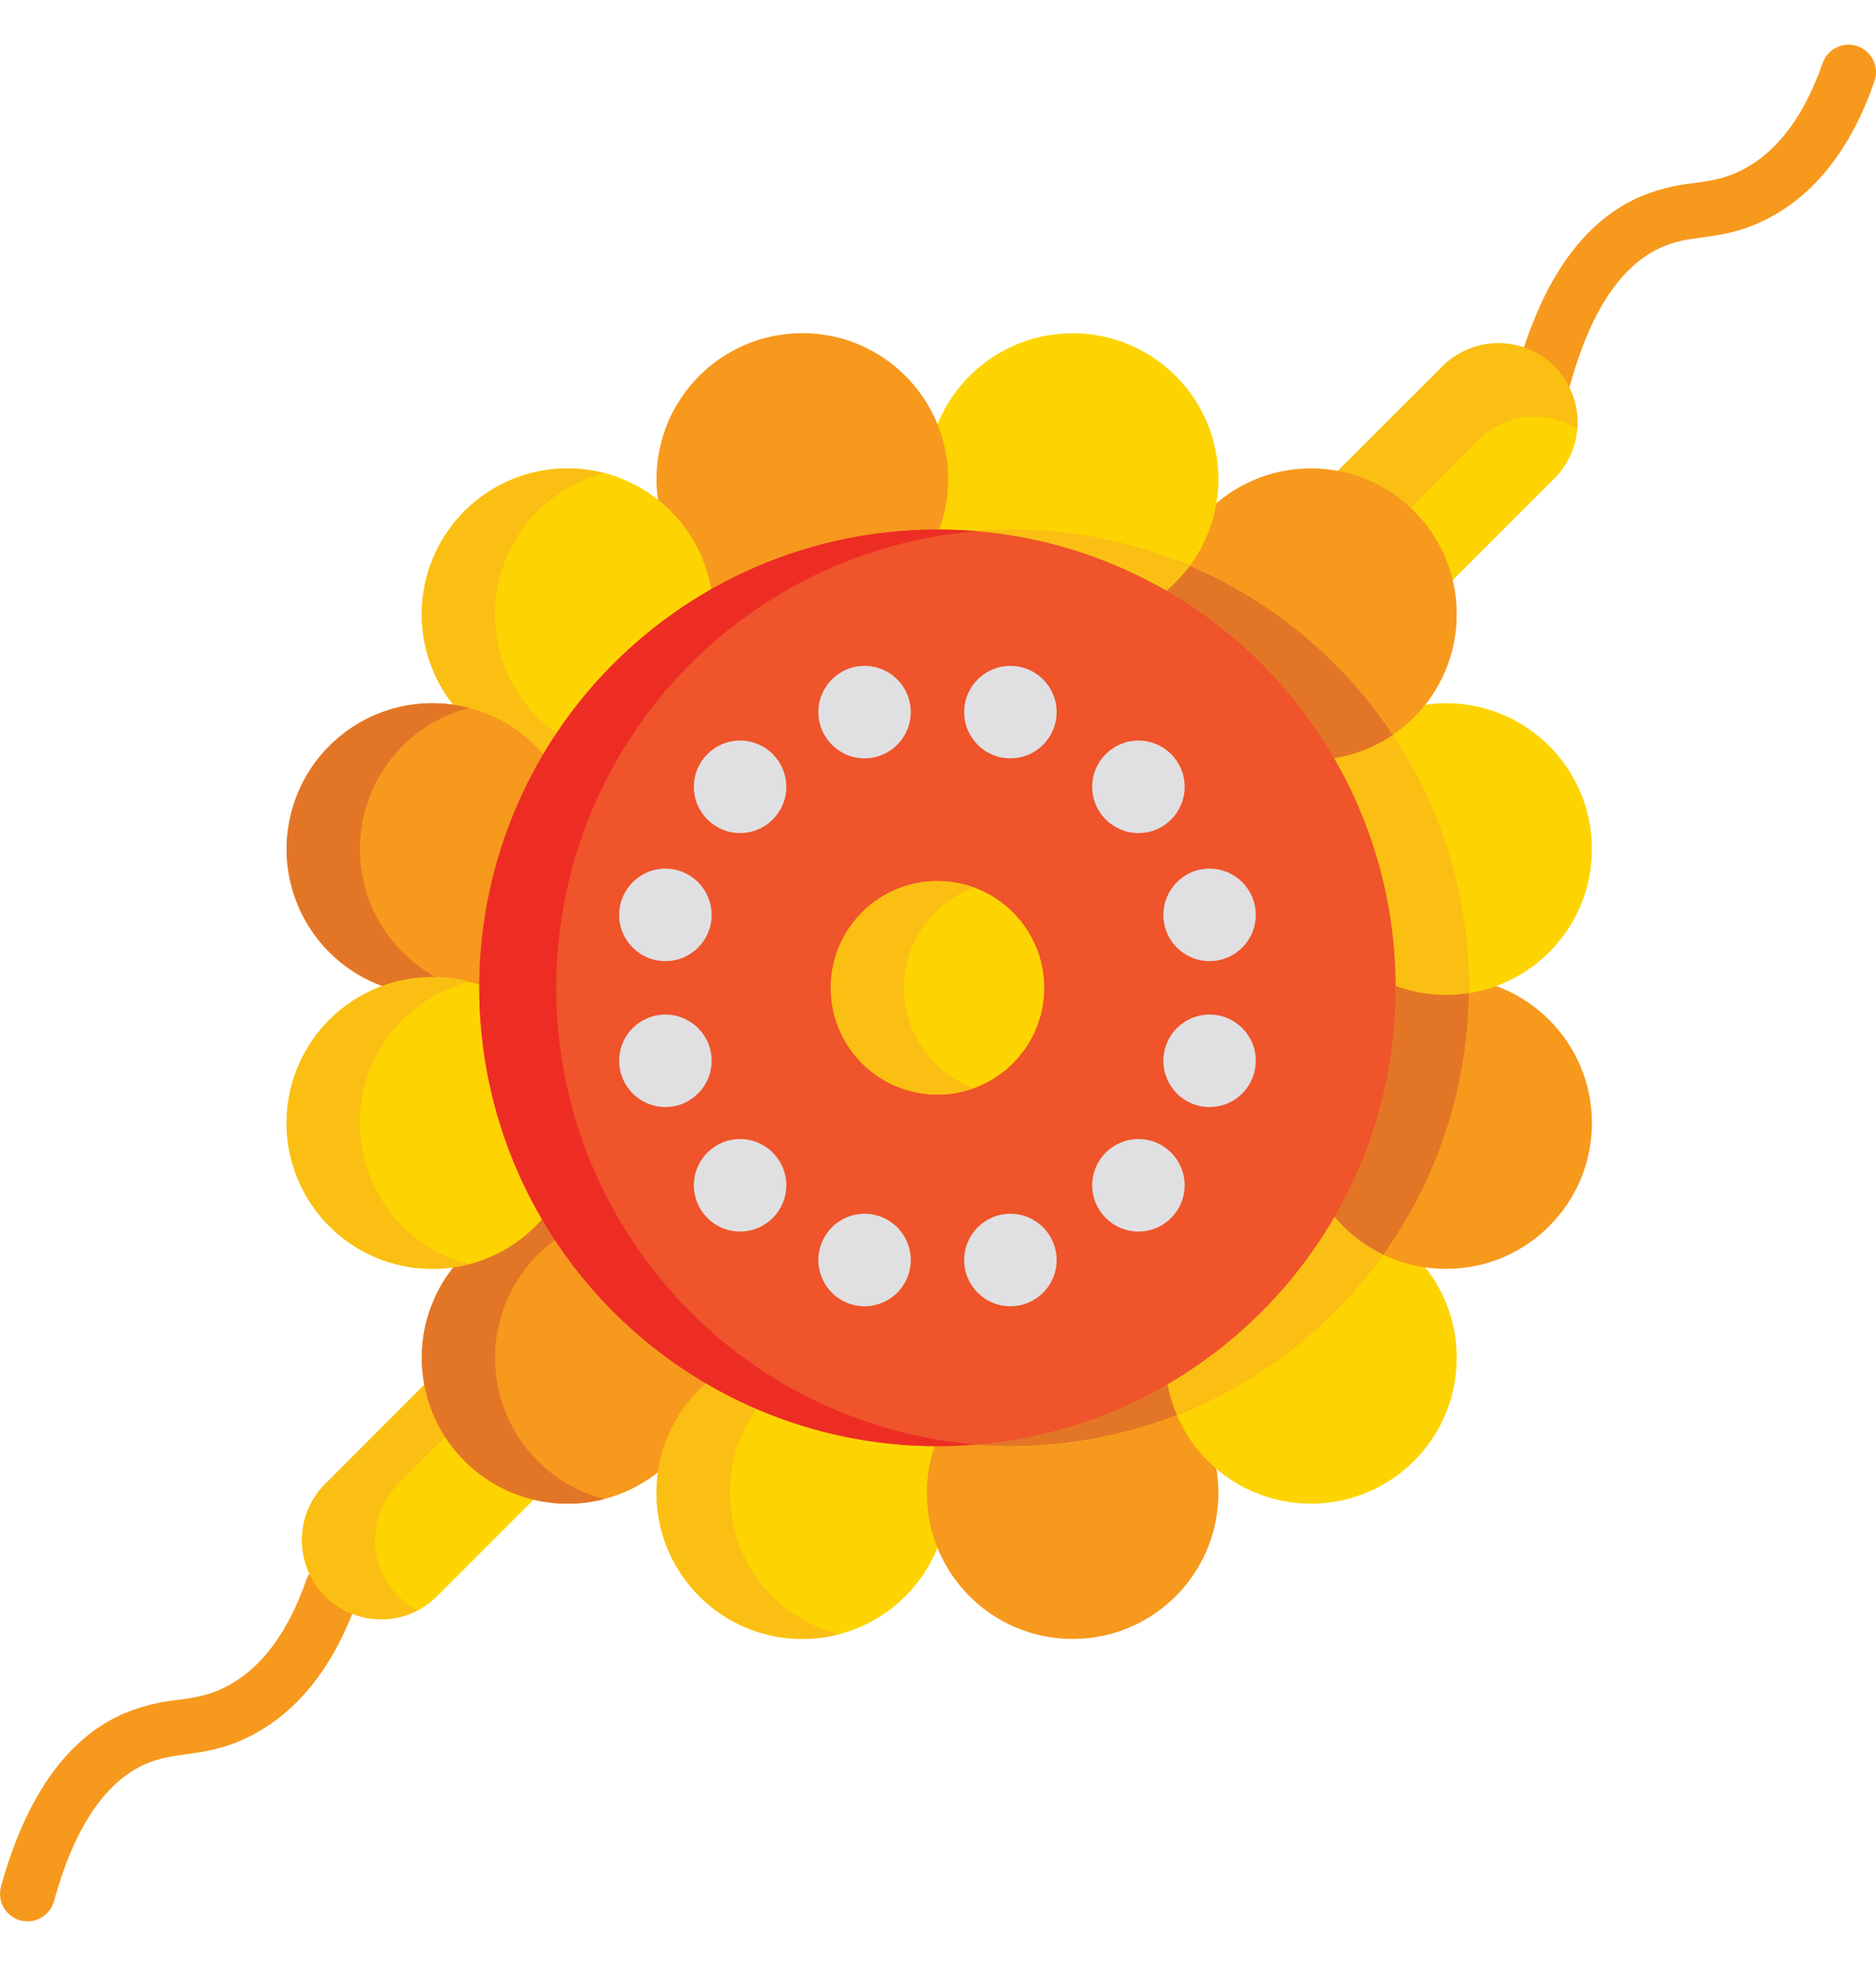 <svg width="21" height="22" viewBox="0 0 21 22" fill="none" xmlns="http://www.w3.org/2000/svg">
<g clip-path="url(#clip0_3_1271)">
<path d="M17.282 4.526C17.235 4.526 17.188 4.515 17.145 4.494C17.103 4.473 17.066 4.442 17.037 4.405C17.009 4.367 16.989 4.323 16.98 4.277C16.971 4.23 16.973 4.182 16.985 4.136C17.259 3.144 17.711 2.498 18.33 2.214C18.532 2.125 18.748 2.069 18.968 2.048C19.149 2.023 19.305 2.001 19.495 1.905C19.89 1.706 20.195 1.303 20.402 0.707C20.429 0.63 20.485 0.566 20.558 0.531C20.632 0.495 20.716 0.49 20.793 0.517C20.87 0.544 20.934 0.6 20.969 0.673C21.005 0.747 21.01 0.831 20.983 0.909C20.722 1.661 20.315 2.181 19.773 2.454C19.491 2.597 19.258 2.629 19.052 2.657C18.888 2.679 18.747 2.699 18.586 2.773C18.141 2.977 17.802 3.491 17.578 4.3C17.561 4.365 17.522 4.422 17.468 4.463C17.415 4.504 17.349 4.526 17.282 4.526ZM0.308 21.5C0.26 21.5 0.214 21.489 0.171 21.468C0.129 21.447 0.092 21.416 0.063 21.379C0.034 21.341 0.015 21.297 0.006 21.251C-0.003 21.204 -0.001 21.156 0.011 21.111C0.285 20.119 0.737 19.472 1.355 19.188C1.558 19.099 1.773 19.043 1.994 19.022C2.175 18.997 2.331 18.975 2.521 18.879C2.916 18.68 3.221 18.277 3.428 17.681C3.454 17.604 3.511 17.541 3.584 17.505C3.657 17.47 3.742 17.465 3.819 17.491C3.896 17.518 3.959 17.574 3.995 17.648C4.031 17.721 4.036 17.806 4.009 17.883C3.748 18.635 3.34 19.155 2.798 19.429C2.516 19.571 2.283 19.603 2.078 19.631C1.914 19.654 1.773 19.673 1.612 19.747C1.167 19.952 0.827 20.465 0.604 21.274C0.586 21.339 0.548 21.396 0.494 21.437C0.441 21.478 0.375 21.5 0.308 21.5Z" fill="#F7991D"/>
<path d="M3.64 17.86C3.473 17.694 3.38 17.468 3.38 17.233C3.38 16.998 3.473 16.772 3.64 16.606L5.09 15.155L6.345 16.41L4.894 17.86C4.728 18.027 4.502 18.12 4.267 18.12C4.032 18.12 3.806 18.027 3.64 17.86Z" fill="#FDD402"/>
<path d="M4.46 17.86C4.294 17.694 4.2 17.468 4.2 17.233C4.2 16.998 4.294 16.772 4.46 16.606L5.5 15.566L5.09 15.155L3.64 16.606C3.557 16.688 3.492 16.786 3.447 16.894C3.403 17.001 3.38 17.117 3.38 17.233C3.38 17.349 3.403 17.465 3.447 17.573C3.492 17.68 3.557 17.778 3.64 17.86C3.773 17.994 3.946 18.081 4.132 18.11C4.319 18.139 4.51 18.107 4.677 18.02C4.597 17.978 4.524 17.924 4.46 17.86Z" fill="#FBBF13"/>
<path d="M15.949 6.805L14.694 5.551L16.145 4.101C16.311 3.934 16.537 3.841 16.772 3.841C17.007 3.841 17.233 3.934 17.399 4.101C17.566 4.267 17.659 4.493 17.659 4.728C17.659 4.963 17.566 5.189 17.399 5.355L15.949 6.805Z" fill="#FDD402"/>
<path d="M16.555 4.921C16.698 4.779 16.884 4.689 17.084 4.667C17.284 4.645 17.486 4.691 17.656 4.799C17.666 4.671 17.649 4.542 17.605 4.421C17.56 4.301 17.49 4.191 17.399 4.101C17.233 3.934 17.008 3.841 16.772 3.841C16.537 3.841 16.311 3.934 16.145 4.101L14.694 5.551L15.31 6.166L16.555 4.921Z" fill="#FBBF13"/>
<path d="M6.354 16.826C7.255 16.826 7.986 16.096 7.986 15.194C7.986 14.293 7.255 13.563 6.354 13.563C5.452 13.563 4.722 14.293 4.722 15.194C4.722 16.096 5.452 16.826 6.354 16.826Z" fill="#F7991D"/>
<path d="M5.779 16.042C5.647 15.825 5.568 15.579 5.547 15.326C5.527 15.072 5.566 14.817 5.661 14.582C5.757 14.346 5.906 14.136 6.098 13.968C6.289 13.8 6.517 13.679 6.763 13.615C6.521 13.553 6.269 13.546 6.025 13.596C5.781 13.647 5.551 13.752 5.354 13.905C5.157 14.057 4.998 14.253 4.888 14.477C4.778 14.701 4.721 14.947 4.722 15.196C4.722 15.445 4.779 15.691 4.889 15.915C4.999 16.138 5.159 16.334 5.356 16.486C5.553 16.639 5.783 16.744 6.027 16.794C6.271 16.843 6.523 16.837 6.765 16.774C6.353 16.668 5.999 16.405 5.779 16.042Z" fill="#E37626"/>
<path d="M8.981 18.34C9.883 18.34 10.613 17.609 10.613 16.707C10.613 15.806 9.883 15.075 8.981 15.075C8.08 15.075 7.349 15.806 7.349 16.707C7.349 17.609 8.08 18.34 8.981 18.34Z" fill="#FDD402"/>
<path d="M8.225 17.13C8.113 16.712 8.172 16.266 8.388 15.892C8.605 15.517 8.961 15.243 9.379 15.131C9.383 15.13 9.387 15.129 9.392 15.128C9.15 15.065 8.898 15.059 8.654 15.109C8.41 15.159 8.18 15.264 7.983 15.416C7.786 15.569 7.626 15.764 7.516 15.988C7.406 16.212 7.349 16.458 7.349 16.707C7.349 16.956 7.406 17.202 7.516 17.426C7.626 17.65 7.785 17.846 7.983 17.998C8.18 18.151 8.409 18.256 8.653 18.306C8.898 18.356 9.15 18.349 9.391 18.287C9.112 18.214 8.857 18.069 8.652 17.866C8.447 17.663 8.3 17.409 8.225 17.13Z" fill="#FBBF13"/>
<path d="M12.007 18.34C12.909 18.34 13.639 17.609 13.639 16.707C13.639 15.806 12.909 15.075 12.007 15.075C11.105 15.075 10.375 15.806 10.375 16.707C10.375 17.609 11.105 18.34 12.007 18.34Z" fill="#F7991D"/>
<path d="M14.675 16.826C15.576 16.826 16.307 16.096 16.307 15.194C16.307 14.293 15.576 13.563 14.675 13.563C13.773 13.563 13.043 14.293 13.043 15.194C13.043 16.096 13.773 16.826 14.675 16.826Z" fill="#FDD402"/>
<path d="M16.188 14.199C17.089 14.199 17.82 13.468 17.82 12.567C17.82 11.665 17.089 10.935 16.188 10.935C15.286 10.935 14.556 11.665 14.556 12.567C14.556 13.468 15.286 14.199 16.188 14.199Z" fill="#F7991D"/>
<path d="M16.188 11.133C17.089 11.133 17.82 10.403 17.82 9.501C17.82 8.6 17.089 7.869 16.188 7.869C15.286 7.869 14.555 8.6 14.555 9.501C14.555 10.403 15.286 11.133 16.188 11.133Z" fill="#FDD402"/>
<path d="M14.675 8.505C15.576 8.505 16.307 7.775 16.307 6.873C16.307 5.972 15.576 5.241 14.675 5.241C13.773 5.241 13.043 5.972 13.043 6.873C13.043 7.775 13.773 8.505 14.675 8.505Z" fill="#F7991D"/>
<path d="M12.007 6.992C12.908 6.992 13.639 6.262 13.639 5.361C13.639 4.459 12.908 3.729 12.007 3.729C11.106 3.729 10.375 4.459 10.375 5.361C10.375 6.262 11.106 6.992 12.007 6.992Z" fill="#FDD402"/>
<path d="M8.981 6.993C9.883 6.993 10.614 6.262 10.614 5.361C10.614 4.459 9.883 3.728 8.981 3.728C8.08 3.728 7.349 4.459 7.349 5.361C7.349 6.262 8.08 6.993 8.981 6.993Z" fill="#F7991D"/>
<path d="M6.354 8.505C7.255 8.505 7.986 7.775 7.986 6.873C7.986 5.972 7.255 5.241 6.354 5.241C5.452 5.241 4.722 5.972 4.722 6.873C4.722 7.775 5.452 8.505 6.354 8.505Z" fill="#FDD402"/>
<path d="M6.751 8.45C6.403 8.357 6.096 8.151 5.877 7.865C5.658 7.578 5.54 7.228 5.542 6.867C5.543 6.507 5.664 6.157 5.885 5.873C6.106 5.588 6.415 5.385 6.763 5.294C6.522 5.231 6.27 5.225 6.026 5.275C5.781 5.325 5.552 5.43 5.355 5.583C5.158 5.735 4.998 5.931 4.888 6.155C4.778 6.378 4.721 6.624 4.721 6.874C4.721 7.123 4.778 7.369 4.888 7.593C4.998 7.816 5.158 8.012 5.355 8.165C5.552 8.317 5.782 8.422 6.026 8.472C6.27 8.522 6.523 8.516 6.764 8.453C6.76 8.452 6.756 8.451 6.751 8.45Z" fill="#FBBF13"/>
<path d="M4.841 11.133C5.742 11.133 6.473 10.402 6.473 9.501C6.473 8.6 5.742 7.869 4.841 7.869C3.939 7.869 3.209 8.6 3.209 9.501C3.209 10.402 3.939 11.133 4.841 11.133Z" fill="#F7991D"/>
<path d="M4.085 9.924C3.973 9.505 4.031 9.06 4.248 8.685C4.464 8.31 4.82 8.037 5.239 7.925C5.243 7.924 5.247 7.923 5.251 7.922C5.01 7.859 4.757 7.852 4.513 7.902C4.269 7.952 4.039 8.058 3.842 8.21C3.645 8.363 3.485 8.558 3.376 8.782C3.266 9.006 3.209 9.252 3.208 9.501C3.208 9.75 3.266 9.996 3.375 10.22C3.485 10.444 3.645 10.639 3.842 10.792C4.039 10.944 4.269 11.05 4.513 11.1C4.757 11.15 5.009 11.143 5.251 11.081C4.971 11.008 4.716 10.863 4.511 10.659C4.306 10.456 4.159 10.202 4.085 9.924Z" fill="#E37626"/>
<path d="M4.841 14.199C5.742 14.199 6.473 13.468 6.473 12.567C6.473 11.665 5.742 10.934 4.841 10.934C3.939 10.934 3.208 11.665 3.208 12.567C3.208 13.468 3.939 14.199 4.841 14.199Z" fill="#FDD402"/>
<path d="M4.507 13.721C4.303 13.518 4.157 13.264 4.083 12.986C4.009 12.708 4.01 12.416 4.086 12.138C4.161 11.861 4.309 11.608 4.513 11.406C4.718 11.204 4.972 11.059 5.251 10.987C5.009 10.924 4.757 10.918 4.513 10.968C4.268 11.018 4.039 11.123 3.842 11.276C3.644 11.428 3.485 11.624 3.375 11.848C3.265 12.072 3.208 12.318 3.208 12.567C3.208 12.816 3.265 13.062 3.375 13.286C3.485 13.51 3.644 13.706 3.842 13.858C4.039 14.011 4.268 14.116 4.513 14.166C4.757 14.216 5.009 14.209 5.251 14.147C4.969 14.074 4.712 13.927 4.507 13.721Z" fill="#FBBF13"/>
<path d="M11.315 16.183C14.147 16.183 16.443 13.886 16.443 11.054C16.443 8.221 14.147 5.925 11.315 5.925C8.482 5.925 6.186 8.221 6.186 11.054C6.186 13.886 8.482 16.183 11.315 16.183Z" fill="#FBBF13"/>
<path d="M11.315 16.183C14.147 16.183 16.443 13.886 16.443 11.054C16.443 8.221 14.147 5.925 11.315 5.925C8.482 5.925 6.186 8.221 6.186 11.054C6.186 13.886 8.482 16.183 11.315 16.183Z" fill="#FBBF13"/>
<path d="M10.486 16.115C11.451 16.273 12.442 16.152 13.341 15.767C13.171 15.525 12.938 15.335 12.669 15.215C12.399 15.096 12.102 15.052 11.809 15.087C11.516 15.123 11.238 15.238 11.005 15.419C10.773 15.6 10.593 15.841 10.486 16.115Z" fill="#E37626"/>
<path d="M15.61 13.857C15.32 13.654 14.971 13.55 14.617 13.563C14.262 13.576 13.921 13.703 13.646 13.927C13.371 14.15 13.176 14.457 13.091 14.802C13.005 15.146 13.035 15.509 13.174 15.835C14.172 15.445 15.024 14.754 15.61 13.857Z" fill="#FBBF13"/>
<path d="M15.765 10.991C15.443 11.077 15.155 11.26 14.94 11.515C14.725 11.77 14.593 12.085 14.562 12.417C14.532 12.75 14.604 13.083 14.769 13.373C14.934 13.663 15.184 13.896 15.485 14.04C16.129 13.142 16.464 12.059 16.442 10.955C16.216 10.919 15.986 10.931 15.765 10.991Z" fill="#E37626"/>
<path d="M15.033 8.347C14.79 8.591 14.629 8.905 14.575 9.246C14.521 9.586 14.576 9.935 14.733 10.242C14.889 10.549 15.139 10.799 15.446 10.955C15.753 11.112 16.102 11.167 16.443 11.113C16.456 10.009 16.113 8.931 15.464 8.038C15.304 8.117 15.159 8.221 15.033 8.347H15.033Z" fill="#FBBF13"/>
<path d="M15.592 8.223C15.003 7.335 14.153 6.652 13.16 6.267C13.031 6.589 13.008 6.943 13.094 7.279C13.18 7.614 13.37 7.913 13.637 8.134C13.905 8.354 14.235 8.483 14.581 8.503C14.927 8.523 15.27 8.432 15.561 8.244C15.571 8.237 15.582 8.23 15.592 8.223Z" fill="#E37626"/>
<path d="M10.502 5.99C10.613 6.256 10.793 6.488 11.022 6.662C11.252 6.836 11.524 6.946 11.81 6.981C12.097 7.015 12.387 6.974 12.652 6.86C12.917 6.746 13.147 6.563 13.318 6.332C12.43 5.956 11.454 5.838 10.502 5.99Z" fill="#FBBF13"/>
<path d="M10.494 16.183C13.327 16.183 15.623 13.886 15.623 11.054C15.623 8.221 13.327 5.925 10.494 5.925C7.662 5.925 5.365 8.221 5.365 11.054C5.365 13.886 7.662 16.183 10.494 16.183Z" fill="#EF542A"/>
<path d="M7.729 14.681C7.038 13.989 6.558 13.115 6.347 12.16C6.136 11.205 6.203 10.21 6.539 9.292C6.875 8.374 7.466 7.571 8.243 6.978C9.02 6.384 9.951 6.026 10.925 5.944C10.217 5.884 9.506 5.972 8.834 6.201C8.162 6.431 7.546 6.798 7.023 7.278C6.5 7.759 6.083 8.342 5.798 8.992C5.513 9.642 5.365 10.344 5.365 11.054C5.365 11.764 5.513 12.466 5.798 13.116C6.083 13.766 6.5 14.349 7.023 14.83C7.546 15.31 8.162 15.677 8.834 15.906C9.506 16.136 10.217 16.224 10.925 16.164C9.717 16.064 8.584 15.539 7.729 14.681Z" fill="#ED2D24"/>
<path d="M10.494 12.248C11.154 12.248 11.689 11.714 11.689 11.054C11.689 10.394 11.154 9.859 10.494 9.859C9.835 9.859 9.3 10.394 9.3 11.054C9.3 11.714 9.835 12.248 10.494 12.248Z" fill="#FDD402"/>
<path d="M10.47 11.899C10.328 11.757 10.224 11.581 10.168 11.389C10.112 11.196 10.105 10.992 10.148 10.796C10.191 10.6 10.284 10.418 10.416 10.267C10.548 10.116 10.716 10.001 10.904 9.932C10.724 9.866 10.53 9.845 10.34 9.87C10.149 9.894 9.967 9.965 9.81 10.075C9.652 10.185 9.524 10.332 9.435 10.502C9.346 10.672 9.3 10.862 9.3 11.054C9.3 11.246 9.346 11.435 9.435 11.606C9.524 11.776 9.652 11.923 9.81 12.033C9.967 12.143 10.149 12.213 10.34 12.238C10.53 12.263 10.724 12.242 10.904 12.176C10.741 12.116 10.593 12.021 10.47 11.899Z" fill="#FBBF13"/>
<path d="M8.284 13.781C8.57 13.781 8.802 13.549 8.802 13.264C8.802 12.978 8.57 12.746 8.284 12.746C7.999 12.746 7.767 12.978 7.767 13.264C7.767 13.549 7.999 13.781 8.284 13.781Z" fill="#E0E0E2"/>
<path d="M9.678 14.617C9.964 14.617 10.195 14.386 10.195 14.1C10.195 13.814 9.964 13.582 9.678 13.582C9.392 13.582 9.161 13.814 9.161 14.1C9.161 14.386 9.392 14.617 9.678 14.617Z" fill="#E0E0E2"/>
<path d="M11.31 14.617C11.596 14.617 11.828 14.386 11.828 14.1C11.828 13.814 11.596 13.582 11.31 13.582C11.025 13.582 10.793 13.814 10.793 14.1C10.793 14.386 11.025 14.617 11.31 14.617Z" fill="#E0E0E2"/>
<path d="M12.744 13.781C13.03 13.781 13.261 13.549 13.261 13.264C13.261 12.978 13.03 12.746 12.744 12.746C12.458 12.746 12.226 12.978 12.226 13.264C12.226 13.549 12.458 13.781 12.744 13.781Z" fill="#E0E0E2"/>
<path d="M13.54 12.388C13.826 12.388 14.057 12.156 14.057 11.87C14.057 11.584 13.826 11.353 13.54 11.353C13.254 11.353 13.023 11.584 13.023 11.87C13.023 12.156 13.254 12.388 13.54 12.388Z" fill="#E0E0E2"/>
<path d="M13.54 10.755C13.826 10.755 14.057 10.524 14.057 10.238C14.057 9.952 13.826 9.72 13.54 9.72C13.254 9.72 13.023 9.952 13.023 10.238C13.023 10.524 13.254 10.755 13.54 10.755Z" fill="#E0E0E2"/>
<path d="M12.744 9.322C13.03 9.322 13.261 9.09 13.261 8.804C13.261 8.519 13.03 8.287 12.744 8.287C12.458 8.287 12.226 8.519 12.226 8.804C12.226 9.09 12.458 9.322 12.744 9.322Z" fill="#E0E0E2"/>
<path d="M11.31 8.486C11.596 8.486 11.828 8.254 11.828 7.968C11.828 7.683 11.596 7.451 11.31 7.451C11.025 7.451 10.793 7.683 10.793 7.968C10.793 8.254 11.025 8.486 11.31 8.486Z" fill="#E0E0E2"/>
<path d="M9.678 8.486C9.964 8.486 10.195 8.254 10.195 7.968C10.195 7.683 9.964 7.451 9.678 7.451C9.392 7.451 9.161 7.683 9.161 7.968C9.161 8.254 9.392 8.486 9.678 8.486Z" fill="#E0E0E2"/>
<path d="M8.284 9.322C8.57 9.322 8.802 9.09 8.802 8.804C8.802 8.519 8.57 8.287 8.284 8.287C7.999 8.287 7.767 8.519 7.767 8.804C7.767 9.09 7.999 9.322 8.284 9.322Z" fill="#E0E0E2"/>
<path d="M7.448 10.755C7.734 10.755 7.966 10.524 7.966 10.238C7.966 9.952 7.734 9.72 7.448 9.72C7.163 9.72 6.931 9.952 6.931 10.238C6.931 10.524 7.163 10.755 7.448 10.755Z" fill="#E0E0E2"/>
<path d="M7.448 12.388C7.734 12.388 7.966 12.156 7.966 11.87C7.966 11.584 7.734 11.353 7.448 11.353C7.163 11.353 6.931 11.584 6.931 11.87C6.931 12.156 7.163 12.388 7.448 12.388Z" fill="#E0E0E2"/>
</g>
<defs>
<clipPath id="clip0_3_1271">
<rect width="21" height="21" fill="white" transform="translate(0 0.5)"/>
</clipPath>
</defs>
</svg>
